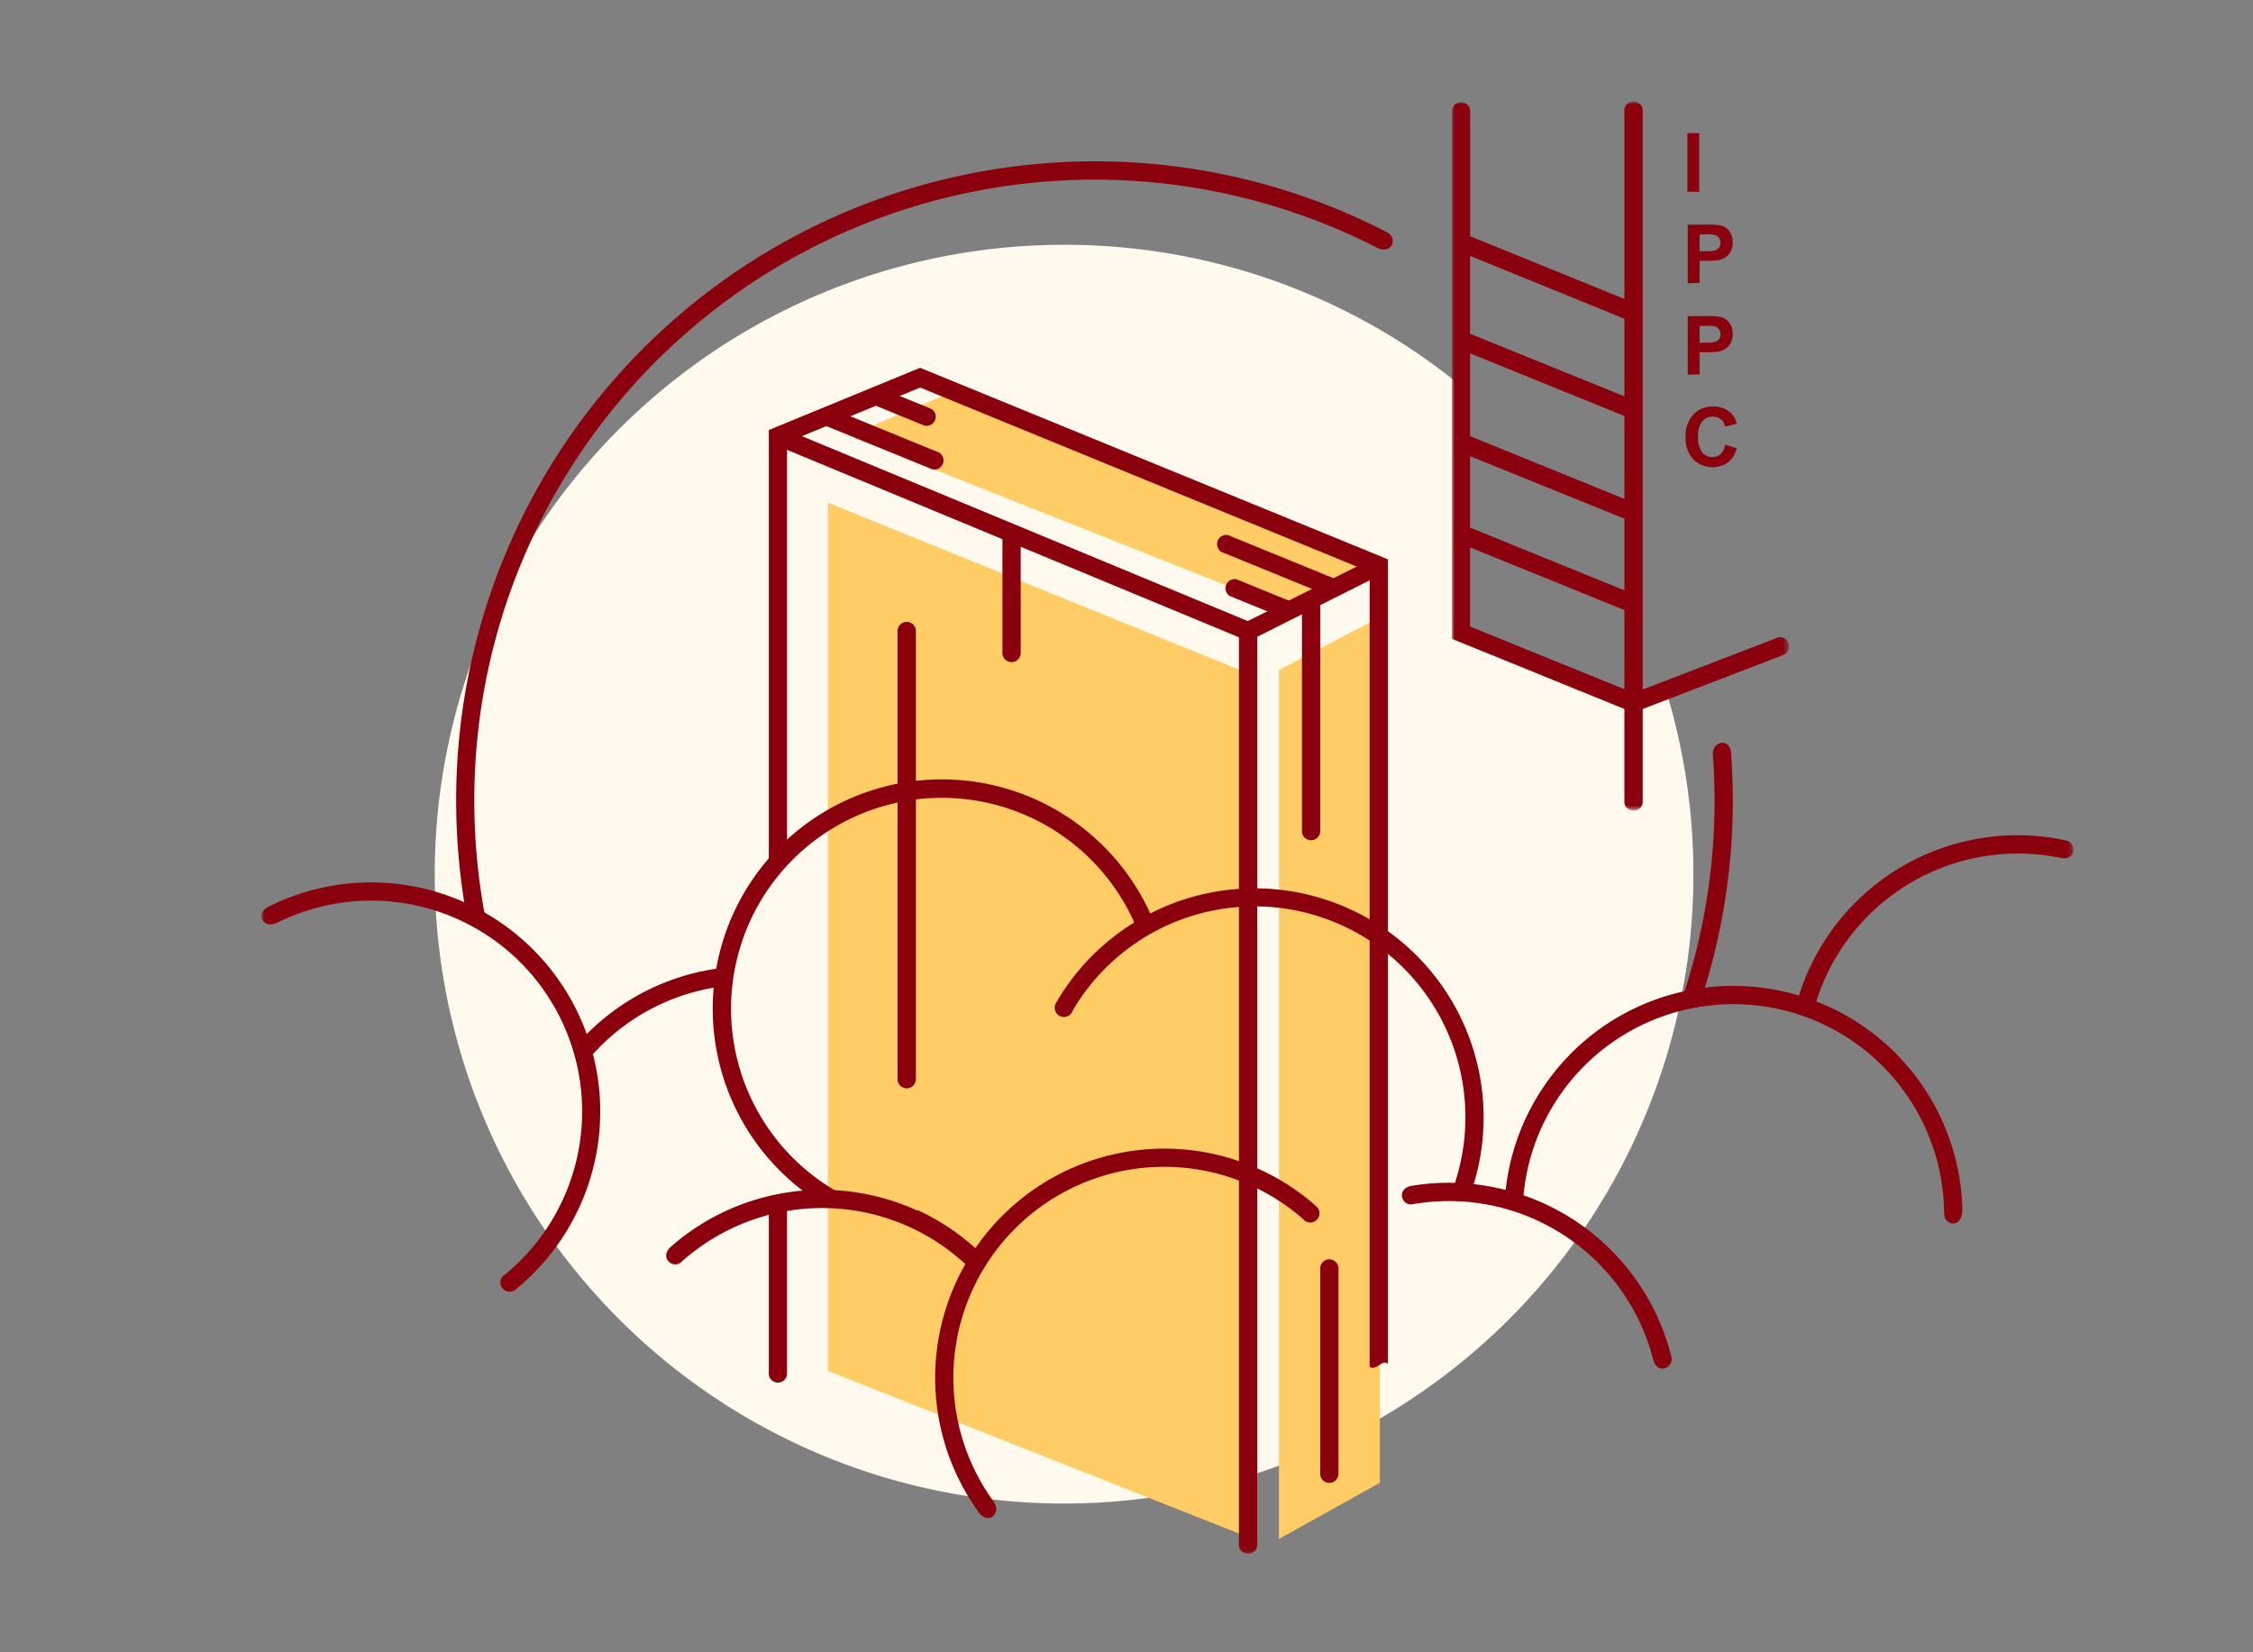 <svg id="Layer_1" data-name="Layer 1" xmlns="http://www.w3.org/2000/svg" xmlns:xlink="http://www.w3.org/1999/xlink" viewBox="0 0 405 297"><rect x="0" y="0" width="405" height="297" fill="#808080" stroke="none"/><defs><style>.cls-1{fill:#fff;}.cls-2{fill:#fffaed;}.cls-3{mask:url(#mask);}.cls-4{fill:#8a000d;}.cls-5{mask:url(#mask-2-2);}.cls-6{fill:#fc6;}</style><mask id="mask" x="260.98" y="18.3" width="60.53" height="127.39" maskUnits="userSpaceOnUse"><g id="mask-2"><polygon id="path-1" class="cls-1" points="260.98 18.3 321.5 18.3 321.5 145.7 260.98 145.7 260.98 18.3"/></g></mask><mask id="mask-2-2" x="47" y="18.3" width="325.72" height="260.92" maskUnits="userSpaceOnUse"><g id="mask-4"><polygon id="path-3" class="cls-1" points="47 279.22 372.72 279.22 372.72 18.3 47 18.3 47 279.22"/></g></mask></defs><title>step4</title><g id="Page-4"><g id="Mainframe"><g id="Production-Cycle"><g id="icon"><g id="step4"><path id="Fill-1" class="cls-2" d="M191.29,44a112.6,112.6,0,0,1,71.48,25.47v44.6l30.73,11.83,5.92-2A113.13,113.13,0,1,1,191.29,44"/><g id="Group-5"><g class="cls-3"><path id="Fill-3" class="cls-4" d="M292,53.74V20a1.65,1.65,0,1,1,3.29,0V123.94l23.84-9.16a1.65,1.65,0,1,1,1.31,3l-25.15,9.66v16.66c0,2.11-3.29,2.09-3.29,0V127.44l-31-12.61V20a1.64,1.64,0,1,1,3.28,0V42.47Zm0,3.55L264.26,46V60L292,71.24Zm0,17.49L264.26,63.51V78.4L292,89.68Zm0,18.45L264.26,82V94.84L292,106.11Zm0,16.43L264.26,98.39v14.23L292,123.89Z"/></g></g><g class="cls-5"><path id="Fill-6" class="cls-4" d="M303.33,34.47h2.12V23.93h-2.12Zm.06,16.44V40.38h3.41a13,13,0,0,1,2.53.15,2.8,2.8,0,0,1,1.52,1,3.34,3.34,0,0,1,.61,2.06,3.51,3.51,0,0,1-.35,1.63,3.06,3.06,0,0,1-.9,1,3.24,3.24,0,0,1-1.1.49,11.17,11.17,0,0,1-2.2.16h-1.39v4Zm2.13-8.75v3h1.16a5.43,5.43,0,0,0,1.68-.17,1.44,1.44,0,0,0,.67-.52,1.38,1.38,0,0,0,.24-.81,1.41,1.41,0,0,0-.34-1,1.48,1.48,0,0,0-.86-.46,9.94,9.94,0,0,0-1.53-.07Zm-2.13,25.19V56.82h3.41a12,12,0,0,1,2.53.16,2.75,2.75,0,0,1,1.52,1,3.31,3.31,0,0,1,.61,2.05,3.48,3.48,0,0,1-.35,1.63,3,3,0,0,1-.9,1,3.27,3.27,0,0,1-1.1.5,12.18,12.18,0,0,1-2.2.15h-1.39v4Zm2.13-8.75v3h1.16a5.43,5.43,0,0,0,1.68-.17,1.49,1.49,0,0,0,.67-.51,1.44,1.44,0,0,0,.24-.82,1.38,1.38,0,0,0-.34-1,1.44,1.44,0,0,0-.86-.47,9.94,9.94,0,0,0-1.53-.07Zm4.61,21.32,2.06.66a4.62,4.62,0,0,1-1.58,2.56,4.94,4.94,0,0,1-6.24-.6A5.47,5.47,0,0,1,303,78.62a5.73,5.73,0,0,1,1.36-4.08A4.64,4.64,0,0,1,308,73.08a4.37,4.37,0,0,1,3.13,1.14,4.17,4.17,0,0,1,1.08,1.94l-2.1.51a2.17,2.17,0,0,0-2.22-1.77,2.39,2.39,0,0,0-1.9.84,4.1,4.1,0,0,0-.73,2.72,4.4,4.4,0,0,0,.72,2.85,2.35,2.35,0,0,0,1.86.85,2.13,2.13,0,0,0,1.46-.54A3.15,3.15,0,0,0,310.13,79.92Z"/></g><g class="cls-5"><polygon id="Fill-8" class="cls-6" points="247.2 101.3 171.73 70.22 152.6 78.31 230.92 109.38 247.2 101.3"/></g><g class="cls-5"><polygon id="Fill-9" class="cls-6" points="225.1 276.59 224.19 120.96 148.82 90.34 148.82 246.42 225.1 276.59"/></g><g class="cls-5"><polygon id="Fill-10" class="cls-6" points="229.9 120.45 248.04 110.94 248.04 266.53 229.9 276.63 229.9 120.45"/></g><g class="cls-5"><path id="Fill-11" class="cls-4" d="M235.68,106.75h0a1.65,1.65,0,0,1,1.64,1.64v41a1.64,1.64,0,0,1-1.64,1.64h0a1.63,1.63,0,0,1-1.64-1.64v-41a1.64,1.64,0,0,1,1.64-1.64"/></g><g class="cls-5"><path id="Fill-12" class="cls-4" d="M150.83,74l17.54,7.17a1.64,1.64,0,1,1-1.24,3l-20.6-8.41Z"/></g><g class="cls-5"><path id="Fill-13" class="cls-4" d="M159.67,70.33l7.73,3.16a1.64,1.64,0,0,1-1.25,3l-10.77-4.4Z"/></g><g class="cls-5"><path id="Fill-14" class="cls-4" d="M237.62,106.58l-17.54-7.16a1.65,1.65,0,1,1,1.24-3l20.59,8.41Z"/></g><g class="cls-5"><path id="Fill-15" class="cls-4" d="M228.77,110.28l-7.72-3.15a1.65,1.65,0,0,1,1.24-3l10.78,4.4Z"/></g><g class="cls-5"><path id="Fill-16" class="cls-4" d="M163,111.78a1.65,1.65,0,0,1,1.64,1.65V194.1a1.65,1.65,0,0,1-3.29,0V113.43a1.65,1.65,0,0,1,1.65-1.65"/></g><g class="cls-5"><path id="Fill-17" class="cls-4" d="M239,226.36A1.65,1.65,0,0,1,240.6,228v36.91a1.64,1.64,0,1,1-3.28,0V228a1.64,1.64,0,0,1,1.64-1.64"/></g><g class="cls-5"><path id="Fill-18" class="cls-4" d="M181.84,95a1.65,1.65,0,0,1,1.64,1.65v20.72a1.64,1.64,0,1,1-3.28,0V96.65A1.64,1.64,0,0,1,181.84,95"/></g><g class="cls-5"><path id="Fill-19" class="cls-4" d="M247.79,99.84l1.26.52.45.18V245.18c-1-1-2.14,1.38-3.29.49V104.31L226,114.46V277.57a1.65,1.65,0,1,1-3.29-.07V114.55L141.48,80.86v73.83l-3.28,1.1V77.3l1.64-.68L165.4,66.11Zm-3.9,2L165.41,69.66,144.15,78.4l80.15,33.24Z"/></g><g class="cls-5"><path id="Fill-20" class="cls-4" d="M169.3,140.09a41.18,41.18,0,0,1,37.55,24.28c1.47,2.88-1.88,3.72-2.74,1.92a37.9,37.9,0,1,0-53.87,47.77c2,1.11.81,4.36-2.43,2.37a41.2,41.2,0,0,1,21.49-76.34"/></g><g class="cls-5"><path id="Fill-21" class="cls-4" d="M197.77,170.41a41.13,41.13,0,0,0-7.93,9.86,1.66,1.66,0,1,0,3,1.36,37.9,37.9,0,0,1,68.84,30.55c-.81,2.68,2.26,3.77,3.11,1.06a41.18,41.18,0,0,0-67-42.83"/></g><g class="cls-5"><path id="Fill-22" class="cls-4" d="M164.9,217.61A41.17,41.17,0,0,0,120.71,224c-2.37,2,.21,4.1,1.65,2.94a37.91,37.91,0,0,1,51.46.55c2.29,2.25,4-.66,2.7-2a41.11,41.11,0,0,0-11.62-8"/></g><g class="cls-5"><path id="Fill-23" class="cls-4" d="M101.13,222.43a41.11,41.11,0,0,1-8.48,9.39,1.66,1.66,0,1,1-1.82-2.76,37.91,37.91,0,0,0-41-63.2c-2.52,1.22-4.07-1.63-1.53-2.9a41.19,41.19,0,0,1,52.83,59.47"/></g><g class="cls-5"><path id="Fill-24" class="cls-4" d="M226,210a41.29,41.29,0,0,1,10.64,6.85,1.66,1.66,0,1,1-2.43,2.24,37.9,37.9,0,0,0-55.64,50.76c1.61,2.29-1,4.29-2.62,2A41.2,41.2,0,0,1,226,210"/></g><g class="cls-5"><path id="Fill-25" class="cls-4" d="M130.45,173.92a41.15,41.15,0,0,0-26.76,13.88l2.45,2.2a37.77,37.77,0,0,1,24.31-12.77Z"/></g><g class="cls-5"><path id="Fill-26" class="cls-4" d="M294.83,231.12a41.2,41.2,0,0,0-40.89-18c-3.06.44-2,3.59-.15,3.36a37.92,37.92,0,0,1,43.35,27.75c.75,3.12,3.72,1.54,3.33-.22a41,41,0,0,0-5.64-12.91"/></g><g class="cls-5"><path id="Fill-27" class="cls-4" d="M275.83,198a41,41,0,0,0-5.35,18.1h3.29a37.89,37.89,0,0,1,75.71,2c0,2.31,3.39,2.87,3.27-.93A41.17,41.17,0,0,0,275.83,198"/></g><g class="cls-5"><path id="Fill-28" class="cls-4" d="M196.73,29a114.24,114.24,0,0,1,52.68,12.79c2,1.23.62,4-1.86,2.74A111.5,111.5,0,0,0,85.26,143.86a112.56,112.56,0,0,0,2.06,21.48H84a116,116,0,0,1-2-21.48A114.81,114.81,0,0,1,196.73,29ZM302.07,180.44a111.3,111.3,0,0,0,6.14-36.58c0-2.74-.11-5.46-.3-8.15-.18-2.52,3.06-3.15,3.26-.4s.32,5.67.32,8.55a114.56,114.56,0,0,1-5.74,35.95Z"/></g><g class="cls-5"><path id="Fill-29" class="cls-4" d="M357.43,150.47a41.18,41.18,0,0,0-34.14,28.8c-1,2.94,2.33,3.37,2.94,1.61a38,38,0,0,1,44-26.71c3.13.71,3-2.66,1.26-3.08a41,41,0,0,0-14.06-.62"/></g><g class="cls-5"><path id="Fill-30" class="cls-4" d="M139.84,215.45h0a1.64,1.64,0,0,1,1.64,1.64v29.79a1.64,1.64,0,0,1-1.64,1.64h0a1.65,1.65,0,0,1-1.64-1.64V217.09a1.65,1.65,0,0,1,1.64-1.64"/></g></g></g></g></g></g></svg>